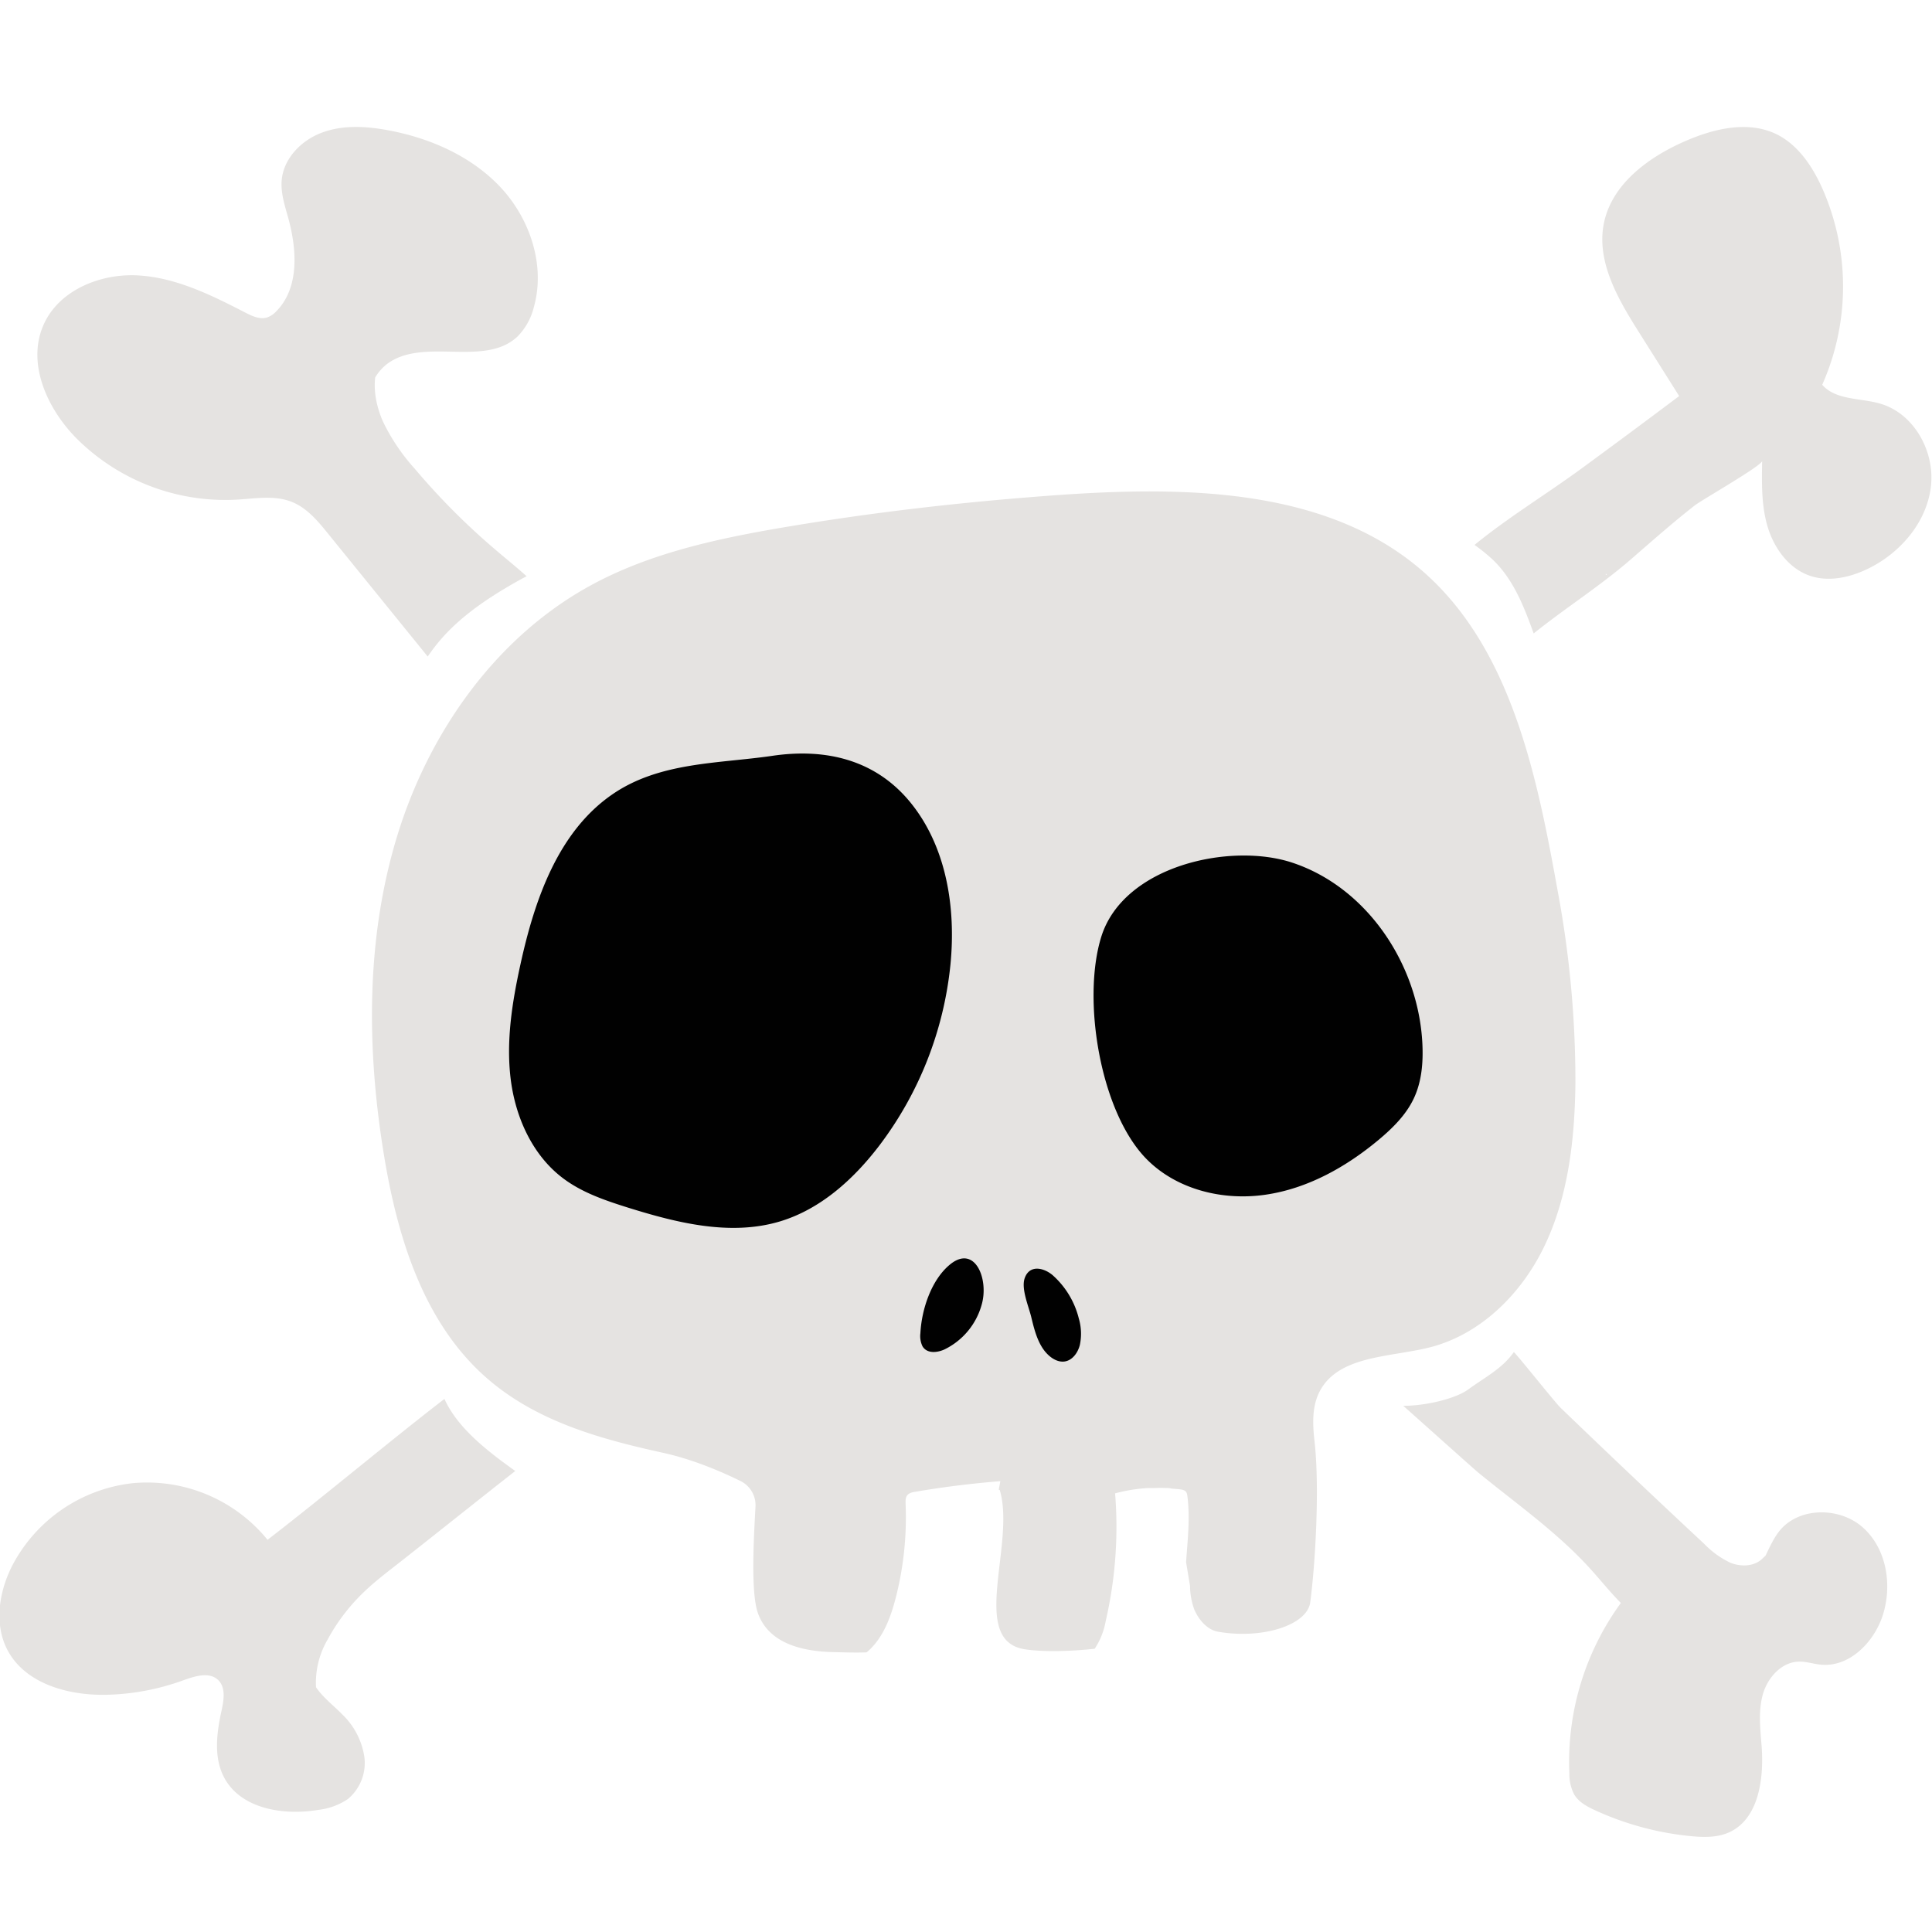 <?xml version="1.0" encoding="utf-8"?>
<svg version="1.1" xmlns="http://www.w3.org/2000/svg" xmlns:xlink="http://www.w3.org/1999/xlink" x="0px" y="0px"
	 viewBox="0 0 23 23" style="enable-background:new 0 0 100 100;" xml:space="preserve">
	 <path
      d="M18.543 10.602c-.241-1.337-.543-2.87-1.598-3.795-1.25-1.097-3.166-1.013-4.759-.882-.978.08-1.953.198-2.921.364-.77.133-1.545.305-2.231.679-1.126.614-1.921 1.74-2.3 2.966-.379 1.226-.371 2.545-.164 3.811.157.962.458 1.959 1.177 2.618.596.546 1.375.763 2.145.932.37.081.718.235.923.336a.32.32 0 0 1 .179.304c-.021.389-.058 1.029.03 1.272.128.355.52.453.898.461.132.003.263.008.393.003l.017-.013c.181-.16.27-.399.331-.634.094-.366.134-.745.118-1.122-.001-.035-.002-.073.019-.1.022-.029.061-.037.097-.043a11.46 11.46 0 0 1 1.012-.126l-.019.101c.004.002.008.002.012.005.191.64-.369 1.789.296 1.895.222.035.564.024.834-.006a.868.868 0 0 0 .131-.329 4.985 4.985 0 0 0 .112-1.521c.127-.034.256-.055.387-.063h.066c.046-.001.091-.003.137-.001.03 0 .058 0 .079.007.036.003.072.005.108.01.023.003.047.008.063.024.015.015.018.038.021.059.033.26.002.522-.016.783l.047.283a.845.845 0 0 0 .05.279c.052.122.153.243.283.266.531.093 1.062-.08 1.098-.349.067-.513.11-1.395.052-1.909-.023-.2-.034-.412.055-.592.219-.44.836-.415 1.313-.534.6-.151 1.083-.627 1.356-1.182.297-.604.373-1.295.381-1.964a12.345 12.345 0 0 0-.212-2.293z"
      fill="#e5e3e1"
    />
    <path
      d="M7.291 9.456c-.648.445-.927 1.256-1.095 2.024-.098.447-.172.907-.117 1.361.055.454.256.907.62 1.183.229.174.508.268.782.354.584.182 1.214.338 1.8.164.483-.144.877-.499 1.183-.899a4.274 4.274 0 0 0 .851-2.161c.066-.673-.046-1.395-.471-1.922-.42-.52-1.019-.655-1.65-.562-.645.094-1.342.072-1.903.458z"
      fill="#010101"
    />
    <path d="M15.388 10.271c.891.297 1.499 1.215 1.545 2.153.011.221-.007.45-.101.65-.092.197-.251.354-.418.494-.389.325-.849.583-1.351.655-.502.073-1.047-.059-1.406-.417-.557-.555-.781-1.905-.546-2.656.265-.844 1.538-1.126 2.277-.879zM10.957 15.872a.279.279 0 0 0 .025.155c.053.089.171.078.259.039a.841.841 0 0 0 .445-.532c.09-.306-.081-.73-.383-.475-.213.179-.331.522-.346.813zM12.276 15.676c.03.124.061.251.126.358.065.107.171.189.273.174.087-.013.154-.096.18-.195a.646.646 0 0 0-.012-.317 1.02 1.02 0 0 0-.31-.514c-.106-.091-.277-.13-.334.034-.044.124.045.331.077.46z" fill="#010101" />
    <path
      d="M22.386 4.806c-.237-.07-.529-.039-.693-.225a2.885 2.885 0 0 0-.004-2.35c-.118-.259-.288-.511-.544-.635-.337-.162-.742-.065-1.085.085-.438.191-.874.512-.967.981-.089.454.168.897.415 1.288l.482.765a113.4 113.4 0 0 1-1.185.879c-.408.297-.859.572-1.251.893.085.06.161.124.216.175.246.233.373.56.488.879.383-.307.795-.567 1.164-.888.249-.216.495-.434.755-.637.088-.068.8-.473.801-.529-.005.264-.01.534.066.787.077.253.249.492.499.579.226.079.479.022.694-.082.381-.185.693-.544.748-.964.057-.42-.192-.881-.599-1.001zm-3.27 2.036l.001-.013c.005.005.008.01.014.014l-.015-.001zM5.432 7.424c.238-.216.513-.387.795-.542l.042-.022c-.119-.107-.243-.207-.364-.31a8.253 8.253 0 0 1-.97-.973 2.354 2.354 0 0 1-.378-.563c-.069-.16-.11-.34-.091-.515l.001-.006a.574.574 0 0 1 .142-.161c.436-.323 1.16.046 1.553-.327a.756.756 0 0 0 .194-.351c.138-.494-.044-1.043-.392-1.419-.349-.375-.843-.592-1.347-.685-.26-.048-.534-.064-.782.028-.248.091-.462.31-.482.573-.011.148.036.292.076.435.106.38.138.839-.14 1.12a.269.269 0 0 1-.103.071c-.088.031-.183-.013-.266-.056-.402-.207-.82-.415-1.272-.442-.452-.027-.948.175-1.13.589-.202.458.043.999.396 1.354a2.508 2.508 0 0 0 1.908.726c.219-.013.448-.055.652.027.181.072.311.229.434.381l1.184 1.46c.097-.144.212-.276.34-.392zM22.178 18.185c-.28-.251-.776-.247-1.003.052-.062.081-.109.183-.156.282l-.047.044c-.097.087-.248.09-.37.042a1.066 1.066 0 0 1-.316-.228 145.017 145.017 0 0 1-1.708-1.618c-.06-.057-.496-.605-.556-.663-.14.199-.342.298-.546.447-.144.105-.493.193-.771.193.043.036.848.758.891.793.454.371.939.71 1.334 1.145.123.135.237.279.366.409a3.211 3.211 0 0 0-.613 2.03.524.524 0 0 0 .058.251c.055.091.154.144.251.188.359.165.746.269 1.139.307.148.014.303.018.441-.04.362-.153.429-.634.4-1.027-.016-.207-.042-.42.014-.62s.223-.387.431-.391c.086-.002.171.028.257.036.34.035.637-.265.741-.591.114-.359.044-.79-.237-1.041zM4.305 18.979c.124-.123.263-.231.4-.338.385-.301 1.044-.828 1.429-1.129-.315-.226-.683-.503-.843-.858-.001-.003.001.003 0 0-.641.493-1.465 1.184-2.106 1.677a1.85 1.85 0 0 0-1.606-.674 1.848 1.848 0 0 0-1.435.985c-.158.312-.217.699-.052 1.007.213.396.719.536 1.17.527.313-.006.625-.065.919-.172.139-.05.31-.105.416-.004.092.088.068.238.041.362-.059.267-.097.561.032.802.199.371.704.452 1.121.382a.791.791 0 0 0 .348-.127.557.557 0 0 0 .198-.507.881.881 0 0 0-.257-.497c-.107-.11-.233-.204-.318-.329a1.019 1.019 0 0 1 .138-.567c.107-.198.244-.381.405-.54z"
      fill="#e5e3e1"
    />
  </svg>